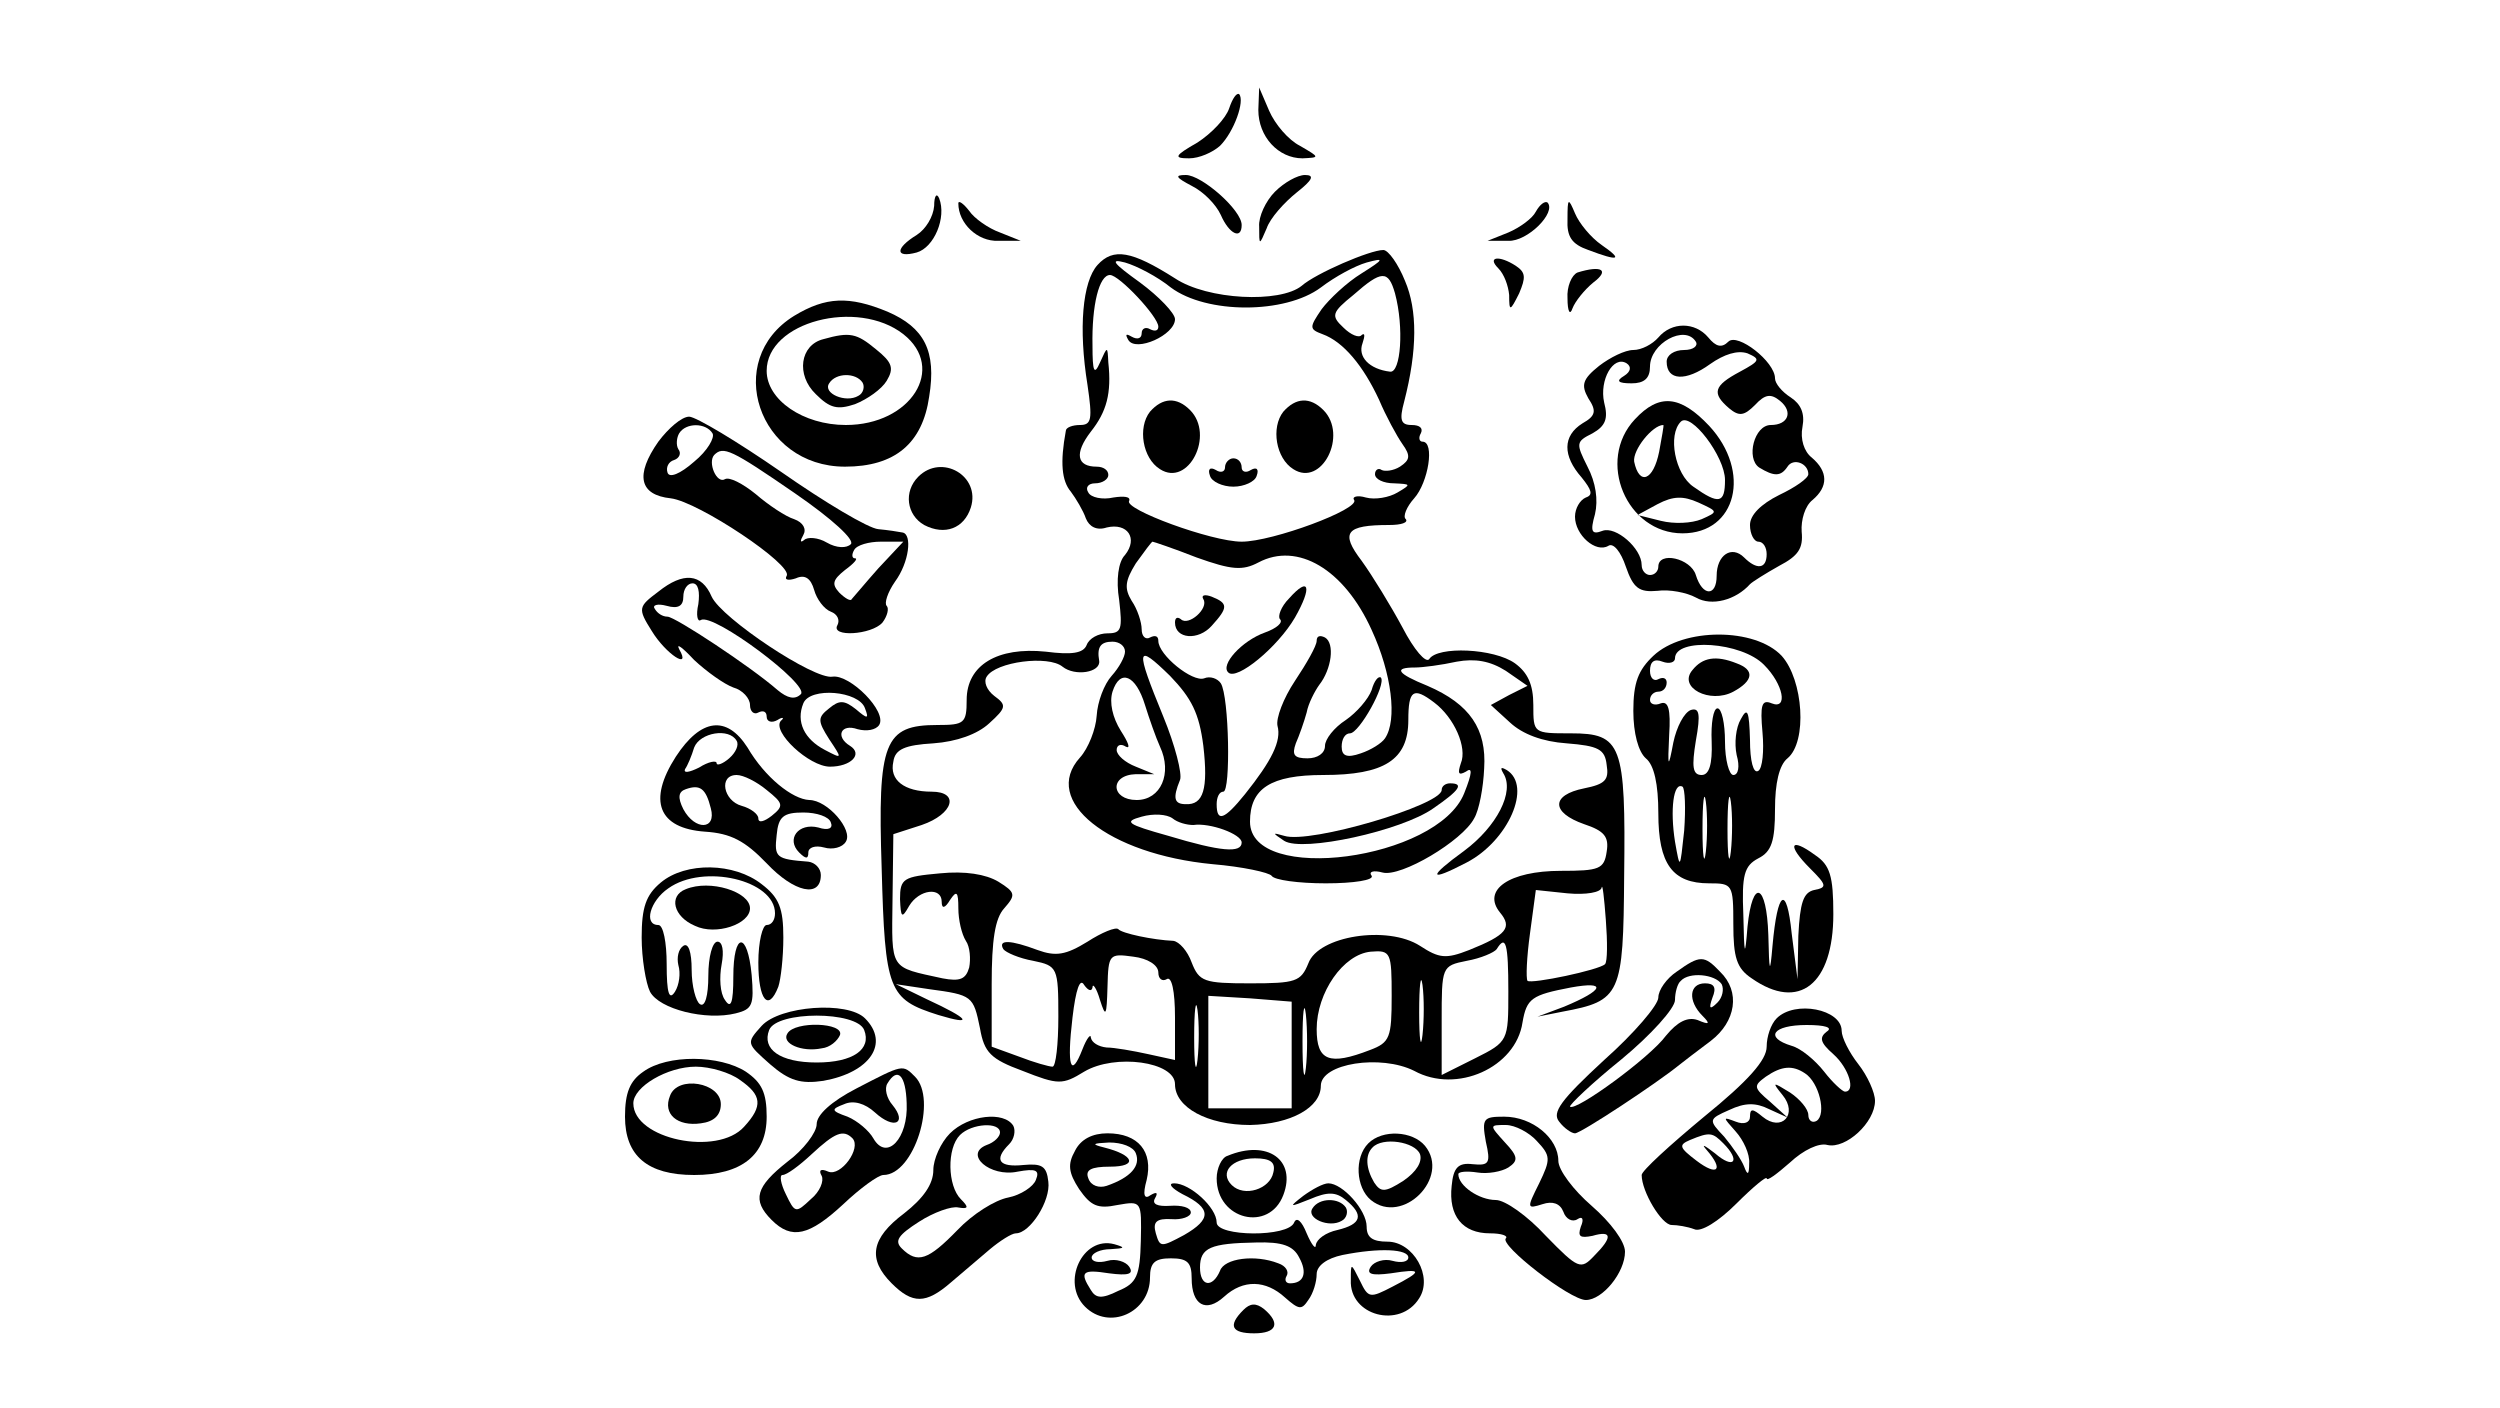 <?xml version="1.0" standalone="no"?>
<!DOCTYPE svg PUBLIC "-//W3C//DTD SVG 20010904//EN"
 "http://www.w3.org/TR/2001/REC-SVG-20010904/DTD/svg10.dtd">
<svg version="1.0" xmlns="http://www.w3.org/2000/svg"
 width="300pt" height="169pt" viewBox="0 0 300 169"
 preserveAspectRatio="xMidYMid meet">
<g transform="translate(0,169) scale(0.1,-0.1)"
fill="#000000" stroke="none">
<path d="M1475 1560 c-4 -12 -21 -30 -38 -41 -28 -16 -29 -19 -10 -19 12 0 28
7 37 15 17 17 30 54 23 62 -3 2 -8 -5 -12 -17z"/>
<path d="M1510 1558 c0 -32 24 -58 53 -58 21 1 21 1 -3 15 -14 7 -30 26 -37
42 l-12 28 -1 -27z"/>
<path d="M1430 1467 c14 -7 29 -22 35 -35 10 -23 25 -30 25 -12 0 18 -48 60
-67 60 -14 0 -12 -3 7 -13z"/>
<path d="M1530 1460 c-11 -11 -20 -30 -19 -42 0 -23 0 -23 9 -2 4 12 21 31 36
43 19 15 22 21 10 21 -9 0 -25 -9 -36 -20z"/>
<path d="M1121 1443 c-1 -13 -10 -28 -21 -35 -26 -16 -26 -28 0 -21 21 6 36
42 27 65 -3 7 -6 3 -6 -9z"/>
<path d="M1150 1446 c0 -24 23 -46 48 -45 l27 0 -25 10 c-14 5 -31 17 -37 26
-7 9 -13 13 -13 9z"/>
<path d="M1843 1436 c-4 -8 -19 -19 -33 -25 l-25 -10 25 0 c23 -1 58 34 47 46
-3 2 -9 -2 -14 -11z"/>
<path d="M1881 1427 c-1 -21 5 -30 25 -37 37 -14 42 -12 16 6 -13 9 -27 26
-32 38 -8 19 -9 19 -9 -7z"/>
<path d="M1317 1372 c-18 -20 -23 -76 -12 -144 6 -41 5 -48 -9 -48 -9 0 -17
-3 -17 -7 -7 -38 -5 -60 6 -73 6 -8 15 -23 18 -32 4 -10 13 -15 25 -11 25 6
38 -13 22 -33 -8 -8 -11 -30 -7 -54 4 -35 3 -40 -14 -40 -11 0 -22 -6 -25 -14
-4 -10 -18 -12 -49 -8 -58 6 -95 -16 -95 -58 0 -28 -3 -30 -35 -30 -64 0 -72
-20 -67 -172 4 -147 8 -157 68 -176 43 -13 38 -5 -14 19 l-37 18 40 -6 c52 -7
53 -8 61 -47 5 -29 13 -37 51 -51 43 -17 48 -17 74 -1 37 22 109 12 109 -15 0
-28 39 -49 90 -49 49 1 85 21 85 47 0 27 72 38 112 18 51 -28 122 4 130 58 5
29 11 33 58 42 44 8 40 -3 -8 -23 l-32 -12 30 6 c70 13 73 20 74 163 2 158 -3
171 -64 171 -45 0 -45 0 -45 34 0 25 -7 39 -22 50 -25 18 -93 21 -103 5 -4 -5
-18 11 -32 38 -14 26 -36 62 -49 80 -26 34 -19 43 33 43 15 0 23 3 20 7 -4 3
1 15 10 25 17 19 25 68 10 68 -4 0 -5 5 -2 10 3 6 -1 10 -11 10 -13 0 -15 6
-9 28 16 62 16 110 1 145 -8 20 -20 37 -26 37 -16 0 -81 -28 -98 -43 -26 -21
-113 -17 -152 9 -52 33 -74 37 -93 16z m88 -27 c43 -32 137 -32 180 0 17 13
41 26 55 30 22 6 21 4 -6 -13 -18 -11 -39 -31 -48 -43 -15 -22 -15 -24 1 -30
25 -9 49 -38 68 -79 8 -19 21 -43 28 -53 10 -14 9 -19 -3 -27 -8 -5 -18 -6
-22 -4 -4 3 -8 0 -8 -5 0 -6 10 -11 23 -11 20 -1 21 -1 4 -11 -10 -6 -27 -9
-38 -6 -10 3 -17 1 -14 -3 7 -11 -98 -50 -135 -50 -36 0 -142 39 -135 49 2 5
-6 6 -19 4 -13 -3 -27 0 -30 6 -4 6 0 11 8 11 9 0 16 5 16 10 0 6 -6 10 -14
10 -24 0 -27 16 -7 42 19 24 25 46 21 83 -1 20 -1 20 -10 0 -7 -16 -9 -11 -9
20 -1 49 8 85 21 85 11 0 58 -50 58 -62 0 -5 -4 -6 -10 -3 -5 3 -10 1 -10 -5
0 -6 -5 -8 -12 -4 -7 4 -8 3 -4 -4 9 -15 56 6 56 25 0 7 -19 27 -42 44 -32 23
-37 29 -18 24 14 -4 39 -17 55 -30z m269 -7 c11 -41 7 -96 -6 -94 -25 3 -39
18 -33 34 3 9 3 13 -1 10 -3 -4 -13 0 -22 9 -15 14 -14 18 12 39 34 30 42 30
50 2z m-238 -317 c42 -15 55 -16 74 -6 47 25 103 -8 136 -81 24 -52 31 -108
16 -130 -4 -6 -17 -14 -29 -18 -17 -6 -23 -3 -23 8 0 9 4 16 10 16 11 0 44 59
37 67 -3 2 -8 -4 -11 -15 -4 -11 -18 -27 -31 -36 -14 -9 -25 -23 -25 -31 0 -9
-9 -15 -21 -15 -16 0 -19 4 -14 18 4 9 10 26 13 37 2 11 10 26 15 33 15 19 19
50 7 57 -6 3 -10 2 -10 -4 0 -6 -12 -27 -26 -48 -14 -21 -23 -45 -21 -54 5
-18 -7 -42 -39 -82 -25 -31 -34 -34 -34 -12 0 8 3 15 8 15 9 0 7 114 -3 130
-4 6 -13 9 -20 6 -14 -5 -55 28 -55 45 0 6 -4 7 -10 4 -5 -3 -10 1 -10 10 0 8
-5 24 -12 34 -9 15 -8 24 5 45 10 14 19 26 20 26 1 0 25 -8 53 -19z m-86 -113
c0 -6 -7 -19 -16 -29 -9 -10 -17 -31 -18 -48 -1 -16 -10 -39 -20 -50 -47 -52
34 -116 159 -128 36 -3 68 -10 71 -14 3 -5 32 -9 65 -9 34 0 58 4 55 9 -4 5 2
7 13 4 22 -6 96 38 110 65 6 10 11 37 12 60 3 47 -17 77 -68 99 -37 15 -41 22
-15 22 9 0 32 3 50 7 22 4 40 1 59 -11 l26 -18 -22 -11 -22 -12 23 -21 c15
-14 39 -23 68 -25 38 -3 46 -7 48 -26 3 -18 -2 -23 -27 -28 -40 -8 -40 -29 0
-43 24 -8 30 -15 27 -33 -3 -21 -9 -23 -55 -23 -62 0 -95 -23 -73 -50 15 -18
8 -27 -37 -45 -28 -11 -36 -10 -59 5 -39 25 -122 12 -134 -21 -9 -22 -15 -24
-70 -24 -55 0 -61 2 -70 25 -5 14 -15 25 -22 26 -24 1 -62 9 -66 14 -3 3 -20
-4 -37 -15 -26 -16 -38 -18 -60 -10 -32 12 -48 13 -41 1 3 -4 19 -11 36 -14
29 -6 30 -8 30 -67 0 -33 -3 -60 -7 -60 -4 0 -22 5 -40 12 l-33 12 0 75 c0 53
4 79 15 91 14 16 14 19 -7 32 -15 9 -40 13 -70 10 -44 -4 -48 -6 -48 -31 1
-22 2 -24 11 -8 12 20 39 23 39 5 0 -9 4 -8 10 2 8 12 10 10 10 -10 0 -14 4
-31 9 -39 5 -7 6 -22 4 -32 -4 -14 -11 -17 -32 -13 -64 14 -61 9 -60 94 l1 79
34 11 c38 13 46 40 12 40 -33 0 -51 14 -46 36 2 15 14 20 48 22 28 2 53 11 67
24 21 19 21 22 6 33 -9 7 -13 17 -9 23 11 18 74 26 91 12 15 -12 46 -7 44 7
-3 17 2 23 16 23 8 0 15 -5 15 -12z m94 -113 c6 -52 0 -71 -21 -70 -14 0 -16
7 -7 29 3 7 -6 42 -20 76 -34 83 -33 89 8 49 26 -27 35 -45 40 -84z m-70 49
c5 -16 13 -39 18 -50 15 -32 1 -64 -28 -64 -31 0 -33 30 -1 31 l22 0 -22 9
c-13 5 -23 14 -23 20 0 6 5 8 11 4 6 -3 3 5 -6 19 -10 16 -14 34 -10 47 9 28
28 20 39 -16z m347 3 c24 -18 40 -54 32 -73 -4 -12 -3 -15 6 -10 8 6 8 -1 -2
-26 -32 -80 -257 -110 -257 -34 0 40 25 56 88 56 73 0 102 18 102 66 0 36 6
40 31 21z m-289 -147 c20 3 58 -11 58 -21 0 -13 -25 -11 -88 8 -50 14 -54 17
-32 23 14 4 30 3 37 -2 6 -5 17 -8 25 -8z m494 -167 c-7 -7 -88 -24 -93 -20
-2 3 -1 28 3 57 l7 52 38 -4 c22 -2 40 1 41 7 1 5 3 -12 5 -39 2 -26 2 -50 -1
-53z m-116 -33 c0 -59 0 -60 -40 -80 l-40 -20 0 65 c0 65 0 66 30 72 17 3 33
10 36 14 11 18 14 7 14 -51z m-420 23 c0 -8 5 -11 10 -8 6 4 10 -14 10 -46 l0
-51 -32 7 c-18 4 -41 8 -50 8 -10 1 -18 6 -19 12 0 5 -5 -1 -10 -14 -14 -36
-19 -21 -12 38 4 34 9 48 14 39 5 -7 9 -8 10 -3 0 6 5 -1 9 -15 7 -22 8 -19 9
16 1 39 2 40 31 36 17 -2 30 -10 30 -19z m280 -28 c0 -50 -2 -56 -26 -65 -49
-19 -64 -13 -64 25 0 44 32 90 65 93 24 2 25 -1 25 -53z m37 -47 c-2 -18 -4
-6 -4 27 0 33 2 48 4 33 2 -15 2 -42 0 -60z m-270 -30 c-2 -18 -4 -6 -4 27 0
33 2 48 4 33 2 -15 2 -42 0 -60z m113 6 l0 -64 -50 0 -50 0 0 68 0 67 50 -3
50 -4 0 -64z m17 -16 c-2 -18 -4 -4 -4 32 0 36 2 50 4 33 2 -18 2 -48 0 -65z"/>
<path d="M1380 1196 c-15 -19 -9 -56 12 -69 34 -22 66 41 36 71 -16 16 -33 15
-48 -2z"/>
<path d="M1540 1196 c-15 -19 -9 -56 12 -69 34 -22 66 41 36 71 -16 16 -33 15
-48 -2z"/>
<path d="M1470 1129 c0 -5 -5 -7 -11 -3 -7 4 -10 1 -7 -7 2 -7 15 -13 28 -13
13 0 26 6 28 13 3 8 0 11 -7 7 -6 -4 -11 -2 -11 3 0 6 -4 11 -10 11 -5 0 -10
-5 -10 -11z"/>
<path d="M1547 972 c-10 -10 -14 -22 -11 -25 4 -4 -4 -11 -18 -16 -28 -10 -54
-39 -44 -48 10 -10 59 30 80 66 21 37 17 50 -7 23z"/>
<path d="M1444 971 c7 -11 -18 -33 -27 -24 -4 3 -7 2 -7 -4 0 -20 28 -22 44
-4 20 22 20 27 0 35 -8 3 -13 2 -10 -3z"/>
<path d="M1804 762 c14 -22 -8 -64 -47 -93 -44 -32 -43 -38 3 -14 50 26 79 92
48 111 -7 4 -8 3 -4 -4z"/>
<path d="M1730 742 c0 -18 -158 -65 -189 -55 -14 4 -15 4 0 -6 22 -14 141 12
179 39 32 22 37 30 20 30 -5 0 -10 -3 -10 -8z"/>
<path d="M1798 1368 c7 -7 12 -21 13 -32 0 -20 1 -20 12 2 8 19 8 25 -4 33
-20 13 -35 11 -21 -3z"/>
<path d="M1893 1363 c-7 -3 -13 -17 -12 -31 0 -16 3 -21 6 -12 3 8 14 22 25
31 20 15 10 21 -19 12z"/>
<path d="M953 1311 c-86 -53 -43 -181 61 -181 60 0 93 28 101 84 9 55 -6 83
-50 102 -46 19 -74 18 -112 -5z m131 -22 c52 -41 9 -109 -69 -109 -51 0 -95
30 -95 65 0 59 109 87 164 44z"/>
<path d="M988 1283 c-28 -7 -33 -43 -9 -66 17 -17 26 -19 47 -12 15 6 32 18
38 28 9 15 7 22 -13 38 -23 19 -31 21 -63 12z m47 -52 c3 -5 1 -13 -5 -16 -15
-9 -43 3 -35 15 8 13 32 13 40 1z"/>
<path d="M1990 1285 c-7 -8 -20 -15 -30 -15 -10 0 -28 -9 -41 -19 -20 -16 -22
-23 -13 -39 10 -15 9 -21 -7 -30 -24 -15 -24 -39 -1 -65 12 -15 14 -21 5 -24
-7 -3 -13 -13 -13 -23 0 -22 25 -44 40 -35 6 4 15 -7 21 -25 9 -26 16 -31 38
-29 14 2 35 -2 46 -8 19 -11 48 -3 65 16 3 3 19 13 35 22 23 12 29 21 27 41
-1 14 4 31 13 38 19 16 19 34 -1 51 -9 7 -14 22 -11 37 3 16 -2 27 -14 35 -11
7 -19 17 -19 23 0 20 -45 55 -56 44 -8 -8 -15 -6 -24 5 -16 19 -44 19 -60 0z
m45 -5 c3 -5 -3 -10 -14 -10 -12 0 -21 -6 -21 -14 0 -23 23 -24 52 -3 17 12
33 17 45 13 16 -7 15 -9 -9 -22 -32 -17 -34 -26 -13 -44 12 -10 18 -9 31 4 12
13 19 14 30 5 16 -13 10 -29 -11 -29 -20 0 -30 -40 -14 -51 18 -11 26 -11 34
1 7 11 25 4 25 -9 0 -5 -16 -16 -35 -25 -22 -11 -35 -24 -35 -36 0 -11 5 -20
10 -20 6 0 10 -7 10 -15 0 -18 -12 -19 -27 -4 -15 15 -33 3 -33 -22 0 -25 -17
-25 -25 1 -6 20 -45 29 -45 10 0 -5 -4 -10 -10 -10 -5 0 -10 5 -10 12 0 20
-31 47 -47 41 -13 -5 -15 -1 -9 20 4 17 1 38 -9 57 -14 28 -14 30 6 40 16 9
19 18 14 37 -6 27 11 57 27 47 6 -4 5 -10 -3 -15 -10 -6 -8 -9 9 -9 15 0 22 6
22 20 0 28 42 51 55 30z"/>
<path d="M1962 1187 c-47 -50 -10 -137 57 -137 65 0 83 74 32 129 -35 37 -60
39 -89 8z m108 -73 c0 -28 -7 -30 -38 -8 -22 15 -31 62 -15 78 12 12 53 -42
53 -70z m-79 34 c-7 -35 -24 -41 -30 -12 -2 14 22 44 35 44 1 0 -2 -15 -5 -32z
m51 -81 c-12 -5 -33 -6 -49 -2 l-28 7 24 13 c19 10 31 10 49 2 24 -11 24 -11
4 -20z"/>
<path d="M790 1160 c-28 -40 -23 -64 15 -68 33 -4 147 -80 139 -93 -3 -5 2 -6
11 -3 11 5 18 0 22 -14 3 -11 12 -23 20 -26 8 -3 11 -10 8 -16 -9 -15 41 -12
54 3 6 8 8 17 5 20 -3 3 1 16 10 29 17 23 21 57 9 59 -5 1 -18 3 -29 4 -12 1
-64 32 -117 69 -52 36 -102 66 -110 66 -9 0 -25 -14 -37 -30z m65 10 c3 -5 -6
-21 -22 -34 -17 -15 -30 -20 -32 -13 -2 6 1 13 8 15 6 2 9 8 5 13 -3 5 -2 14
1 19 8 13 32 13 40 0z m99 -72 c45 -31 72 -56 67 -61 -5 -5 -17 -5 -29 2 -10
6 -23 7 -27 3 -5 -4 -5 -1 -1 6 4 7 0 15 -11 19 -10 3 -31 17 -46 30 -16 13
-32 21 -37 18 -10 -6 -21 20 -13 29 11 11 20 7 97 -46z m100 -90 c-16 -18 -30
-35 -32 -37 -1 -3 -8 1 -15 8 -9 10 -8 15 7 27 11 8 16 14 12 14 -4 0 -4 5 -1
10 3 6 18 10 32 10 l27 0 -30 -32z"/>
<path d="M1102 1118 c-18 -18 -14 -46 7 -58 25 -13 48 -4 56 21 12 38 -35 65
-63 37z"/>
<path d="M790 980 c-24 -18 -25 -20 -8 -47 17 -28 48 -48 33 -22 -4 8 4 2 18
-13 15 -14 36 -29 47 -33 11 -3 20 -13 20 -21 0 -8 5 -12 10 -9 6 3 10 1 10
-5 0 -6 6 -8 13 -4 6 4 9 3 4 -1 -11 -13 34 -55 59 -55 25 0 40 15 24 25 -18
11 -11 27 9 20 11 -3 22 -1 26 5 10 16 -35 61 -56 58 -22 -4 -133 70 -145 96
-12 28 -34 30 -64 6z m48 -15 c-3 -13 -1 -22 3 -19 15 9 131 -78 120 -89 -7
-7 -16 -5 -28 5 -32 28 -123 88 -132 88 -6 0 -12 4 -15 9 -4 5 3 7 14 4 14 -4
20 0 20 11 0 9 5 16 11 16 7 0 9 -10 7 -25z m200 -125 c5 -13 3 -13 -11 -1
-14 11 -20 11 -32 1 -14 -11 -14 -15 0 -37 16 -24 16 -24 -5 -13 -25 13 -35
34 -26 56 8 20 67 15 74 -6z"/>
<path d="M1984 903 c-18 -17 -24 -32 -24 -66 0 -27 6 -49 15 -57 10 -8 15 -31
15 -66 0 -61 17 -84 61 -84 28 0 29 -1 29 -49 0 -40 4 -53 22 -65 57 -40 98
-7 98 77 0 46 -4 59 -22 71 -30 22 -34 12 -6 -16 20 -20 21 -23 5 -26 -13 -3
-17 -15 -19 -55 l-1 -52 -7 55 c-6 59 -17 52 -23 -15 -3 -35 -4 -33 -5 13 -2
62 -19 69 -25 10 -3 -38 -4 -36 -5 14 -2 48 1 59 18 68 16 8 20 21 20 59 0 31
5 53 15 61 24 20 19 94 -7 123 -32 34 -118 34 -154 0z m133 -11 c23 -23 29
-54 9 -46 -12 5 -14 -2 -11 -35 2 -22 0 -43 -5 -46 -6 -4 -10 12 -10 37 -1 35
-3 40 -11 25 -6 -10 -8 -29 -5 -43 4 -14 2 -24 -4 -24 -5 0 -10 18 -10 40 0
22 -4 40 -9 40 -5 0 -8 -18 -7 -40 1 -27 -3 -40 -12 -40 -11 0 -12 10 -7 41 6
33 4 40 -6 37 -8 -3 -17 -20 -21 -39 -6 -32 -7 -31 -5 9 2 31 -1 41 -10 38 -7
-3 -13 -1 -13 4 0 6 5 10 10 10 6 0 10 5 10 11 0 5 -4 7 -10 4 -5 -3 -10 1
-10 10 0 11 5 15 15 11 8 -3 15 -1 15 4 0 25 80 20 107 -8z m-96 -199 c-5 -47
-5 -47 -11 -13 -6 38 -2 72 9 66 3 -2 4 -26 2 -53z m26 -25 c-2 -18 -4 -6 -4
27 0 33 2 48 4 33 2 -15 2 -42 0 -60z m30 0 c-2 -18 -4 -6 -4 27 0 33 2 48 4
33 2 -15 2 -42 0 -60z"/>
<path d="M2031 886 c-18 -21 21 -41 49 -26 24 13 26 26 4 34 -25 10 -41 7 -53
-8z"/>
<path d="M811 782 c-34 -53 -21 -86 35 -90 31 -2 48 -11 74 -38 33 -35 65 -42
65 -14 0 8 -7 15 -15 16 -39 3 -41 5 -38 32 2 22 8 27 32 27 16 0 31 -5 33
-12 3 -7 -3 -10 -15 -6 -24 6 -39 -14 -23 -30 8 -8 11 -8 11 0 0 6 8 9 19 6
10 -3 22 0 26 7 9 14 -22 50 -44 50 -20 1 -53 27 -74 63 -25 39 -56 35 -86
-11z m73 19 c3 -5 -1 -14 -9 -21 -8 -7 -15 -9 -15 -6 0 4 -10 2 -21 -5 -12 -6
-19 -7 -17 -2 3 4 8 16 11 26 7 18 42 24 51 8z m36 -59 c20 -16 21 -19 6 -31
-9 -7 -16 -9 -16 -3 0 5 -9 12 -20 15 -22 6 -28 37 -6 37 8 0 24 -8 36 -18z
m-67 -22 c7 -26 -19 -27 -33 -1 -7 14 -6 21 3 24 17 6 24 1 30 -23z"/>
<path d="M793 631 c-18 -15 -23 -30 -23 -66 0 -25 5 -55 10 -65 11 -21 67 -35
103 -26 20 5 22 10 19 46 -5 53 -22 52 -22 -2 0 -32 -3 -39 -10 -28 -6 8 -7
27 -4 43 3 16 1 27 -5 27 -6 0 -11 -18 -11 -41 0 -24 -4 -38 -10 -34 -5 3 -10
22 -10 41 0 22 -4 33 -10 29 -6 -4 -8 -14 -6 -23 3 -10 1 -24 -4 -32 -7 -11
-10 -2 -10 33 0 26 -4 47 -10 47 -18 0 -10 29 12 44 42 30 128 10 128 -30 0
-8 -4 -14 -10 -14 -5 0 -10 -20 -10 -45 0 -45 12 -60 24 -29 3 9 6 35 6 59 0
35 -5 48 -26 64 -33 26 -91 27 -121 2z"/>
<path d="M823 623 c-21 -8 -15 -33 11 -44 25 -12 66 2 66 21 0 20 -48 35 -77
23z"/>
<path d="M2012 524 c-12 -8 -22 -22 -22 -31 0 -9 -29 -43 -65 -75 -52 -48 -63
-63 -54 -74 6 -8 15 -14 19 -14 7 0 98 60 125 82 5 4 22 17 38 29 30 23 36 59
11 83 -19 20 -24 20 -52 0z m54 -15 c3 -6 1 -16 -5 -22 -9 -9 -11 -8 -6 6 5
12 2 17 -9 17 -19 0 -21 -21 -3 -39 10 -10 8 -11 -6 -5 -12 4 -24 -2 -38 -19
-19 -26 -108 -91 -115 -85 -1 2 26 28 62 57 35 29 64 61 64 71 0 9 3 20 7 23
10 11 41 8 49 -4z"/>
<path d="M914 459 c-19 -21 -18 -21 10 -46 23 -20 37 -24 64 -20 56 10 80 45
50 75 -21 21 -102 15 -124 -9z m123 -5 c9 -23 -13 -39 -57 -39 -44 0 -66 16
-57 39 9 23 105 23 114 0z"/>
<path d="M945 450 c-8 -12 17 -23 41 -18 10 1 19 9 22 16 5 15 -54 17 -63 2z"/>
<path d="M2132 468 c-7 -7 -12 -22 -12 -34 0 -16 -22 -41 -75 -84 -41 -34 -75
-65 -75 -70 0 -20 24 -60 36 -60 7 0 19 -2 27 -5 8 -4 29 9 51 31 20 20 36 33
36 30 0 -4 12 5 28 19 16 15 35 24 45 21 22 -5 57 27 57 53 0 10 -9 30 -20 44
-11 14 -20 32 -20 40 0 26 -56 37 -78 15z m60 -16 c-9 -7 -8 -13 8 -27 19 -17
27 -45 14 -45 -3 0 -15 11 -25 24 -11 14 -28 28 -39 31 -33 10 -23 25 18 25
22 0 32 -3 24 -8z m-26 -50 c17 -11 26 -49 14 -57 -5 -3 -10 0 -10 7 0 7 -10
19 -22 27 -21 13 -22 13 -9 -3 19 -23 -1 -45 -24 -26 -12 10 -15 10 -15 0 0
-7 -7 -10 -17 -6 -16 6 -16 6 0 -12 9 -10 17 -27 16 -38 0 -14 -2 -15 -6 -4
-3 8 -14 24 -24 36 -19 20 -19 21 6 32 19 9 32 9 48 1 l22 -10 -21 19 c-20 17
-20 19 -5 30 19 13 32 14 47 4z m-98 -84 c21 -21 13 -32 -10 -12 -13 10 -17
12 -10 4 21 -24 13 -32 -12 -13 -21 16 -22 19 -8 25 24 10 27 9 40 -4z"/>
<path d="M772 404 c-16 -11 -22 -25 -22 -54 0 -47 27 -70 83 -70 57 0 87 24
87 70 0 29 -6 41 -25 54 -31 20 -94 21 -123 0z m116 -10 c26 -18 28 -31 5 -56
-32 -36 -133 -15 -133 28 0 20 41 44 75 44 17 0 41 -7 53 -16z"/>
<path d="M804 375 c-9 -22 9 -37 37 -33 16 2 24 10 24 23 0 26 -52 35 -61 10z"/>
<path d="M1028 384 c-31 -16 -48 -32 -48 -43 0 -10 -16 -31 -35 -45 -38 -30
-43 -46 -19 -70 24 -24 45 -19 86 19 20 19 42 35 48 35 37 0 65 91 38 118 -15
15 -14 15 -70 -14z m60 -18 c2 -42 -24 -70 -40 -42 -5 9 -19 21 -31 26 -20 7
-20 9 -4 15 11 5 25 1 37 -10 23 -21 39 -13 21 9 -7 8 -10 20 -6 26 12 20 22
10 23 -24z m-65 -42 c11 -12 -14 -46 -29 -40 -9 4 -12 2 -8 -5 3 -6 -2 -19
-13 -28 -18 -17 -19 -17 -30 6 -6 12 -8 23 -4 23 5 0 20 11 35 25 28 26 38 30
49 19z"/>
<path d="M1140 330 c-11 -11 -20 -31 -20 -44 0 -17 -12 -34 -35 -52 -40 -30
-44 -55 -15 -84 25 -25 41 -25 71 1 13 11 34 29 47 40 12 10 26 19 31 19 17 0
42 39 39 62 -2 19 -8 22 -30 20 -29 -3 -36 6 -17 25 6 6 8 16 5 22 -11 18 -54
13 -76 -9z m60 1 c0 -5 -7 -12 -16 -15 -28 -11 4 -39 37 -32 22 4 27 2 22 -10
-3 -8 -18 -18 -33 -21 -16 -3 -43 -20 -61 -39 -35 -36 -48 -41 -67 -22 -9 9
-4 16 21 32 17 11 39 19 47 17 12 -2 13 0 3 10 -16 16 -17 61 -1 77 14 14 48
16 48 3z"/>
<path d="M1783 320 c6 -26 4 -29 -16 -27 -17 2 -23 -4 -25 -26 -4 -36 13 -57
46 -57 14 0 22 -3 19 -6 -8 -8 77 -74 96 -74 20 0 47 33 47 58 0 12 -17 35
-40 55 -22 19 -40 43 -40 54 0 27 -31 53 -65 53 -25 0 -27 -2 -22 -30z m61 1
c17 -18 17 -22 3 -51 -15 -30 -15 -31 4 -25 12 4 21 1 25 -9 3 -9 11 -13 17
-9 6 4 8 0 4 -9 -4 -12 -1 -14 14 -11 24 7 24 -2 2 -24 -16 -17 -19 -16 -58
24 -22 24 -49 43 -60 43 -20 0 -45 17 -45 31 0 3 10 4 23 2 12 -2 29 1 37 6
12 8 12 13 -4 30 -19 21 -19 21 1 21 11 0 28 -9 37 -19z"/>
<path d="M1290 309 c-9 -16 -8 -26 5 -46 14 -20 22 -24 46 -19 29 5 29 5 28
-43 -1 -42 -5 -51 -27 -60 -20 -10 -27 -9 -33 1 -14 22 -10 25 22 20 23 -3 30
-1 24 8 -4 6 -16 10 -26 7 -11 -3 -19 -1 -19 4 0 5 10 10 23 10 17 1 18 2 4 6
-38 10 -64 -46 -35 -75 29 -29 78 -7 78 35 0 18 6 23 25 23 20 0 25 -5 25 -24
0 -32 17 -42 39 -22 23 21 50 20 73 -1 17 -15 20 -15 28 -3 6 8 10 22 10 31 0
10 12 19 31 23 45 9 79 7 79 -3 0 -5 -8 -7 -19 -4 -10 3 -22 -1 -26 -7 -6 -9
1 -11 24 -8 38 6 39 3 2 -16 -27 -14 -29 -14 -39 7 -11 22 -11 22 -11 1 -2
-43 59 -59 82 -22 17 26 -7 68 -38 68 -18 0 -25 5 -25 18 0 20 -29 52 -46 52
-6 0 -19 -7 -30 -15 -18 -14 -17 -14 8 -4 21 9 31 9 43 -1 22 -18 19 -29 -10
-36 -14 -3 -25 -11 -26 -18 0 -6 -5 0 -11 14 -6 15 -12 20 -15 13 -7 -18 -93
-17 -93 0 0 18 -32 47 -51 47 -8 0 -3 -6 10 -13 35 -17 35 -30 2 -49 -28 -15
-29 -15 -34 2 -4 14 1 18 19 17 12 -1 23 3 23 8 0 6 -11 9 -25 8 -15 -1 -22 2
-18 9 4 7 2 8 -5 4 -8 -6 -10 0 -5 18 8 34 -10 56 -47 56 -18 0 -32 -7 -39
-21z m73 -3 c6 -15 -6 -29 -35 -39 -9 -3 -19 0 -22 9 -4 10 3 14 26 14 34 0
29 14 -7 23 -16 4 -14 5 6 6 15 0 29 -5 32 -13z m196 -125 c10 -18 6 -31 -11
-31 -5 0 -7 4 -4 9 3 5 -1 12 -10 15 -28 11 -65 6 -70 -9 -9 -21 -24 -19 -24
4 0 24 13 29 67 30 32 1 45 -4 52 -18z"/>
<path d="M1642 318 c-17 -17 -15 -53 3 -68 38 -31 96 27 65 65 -15 18 -51 20
-68 3z m62 -13 c3 -9 -4 -21 -20 -32 -22 -14 -27 -14 -35 -2 -10 17 -11 33 -2
42 12 13 51 7 57 -8z"/>
<path d="M1473 303 c-7 -2 -13 -15 -13 -27 0 -50 63 -65 80 -20 16 42 -19 67
-67 47z m55 -20 c-4 -20 -35 -30 -50 -15 -15 15 0 32 28 32 19 0 25 -5 22 -17z"/>
<path d="M1575 240 c-8 -12 20 -24 35 -15 6 3 8 11 5 16 -8 12 -32 12 -40 -1z"/>
<path d="M1492 118 c-19 -19 -14 -28 13 -28 27 0 32 12 12 29 -10 8 -17 7 -25
-1z"/>
</g>
</svg>
